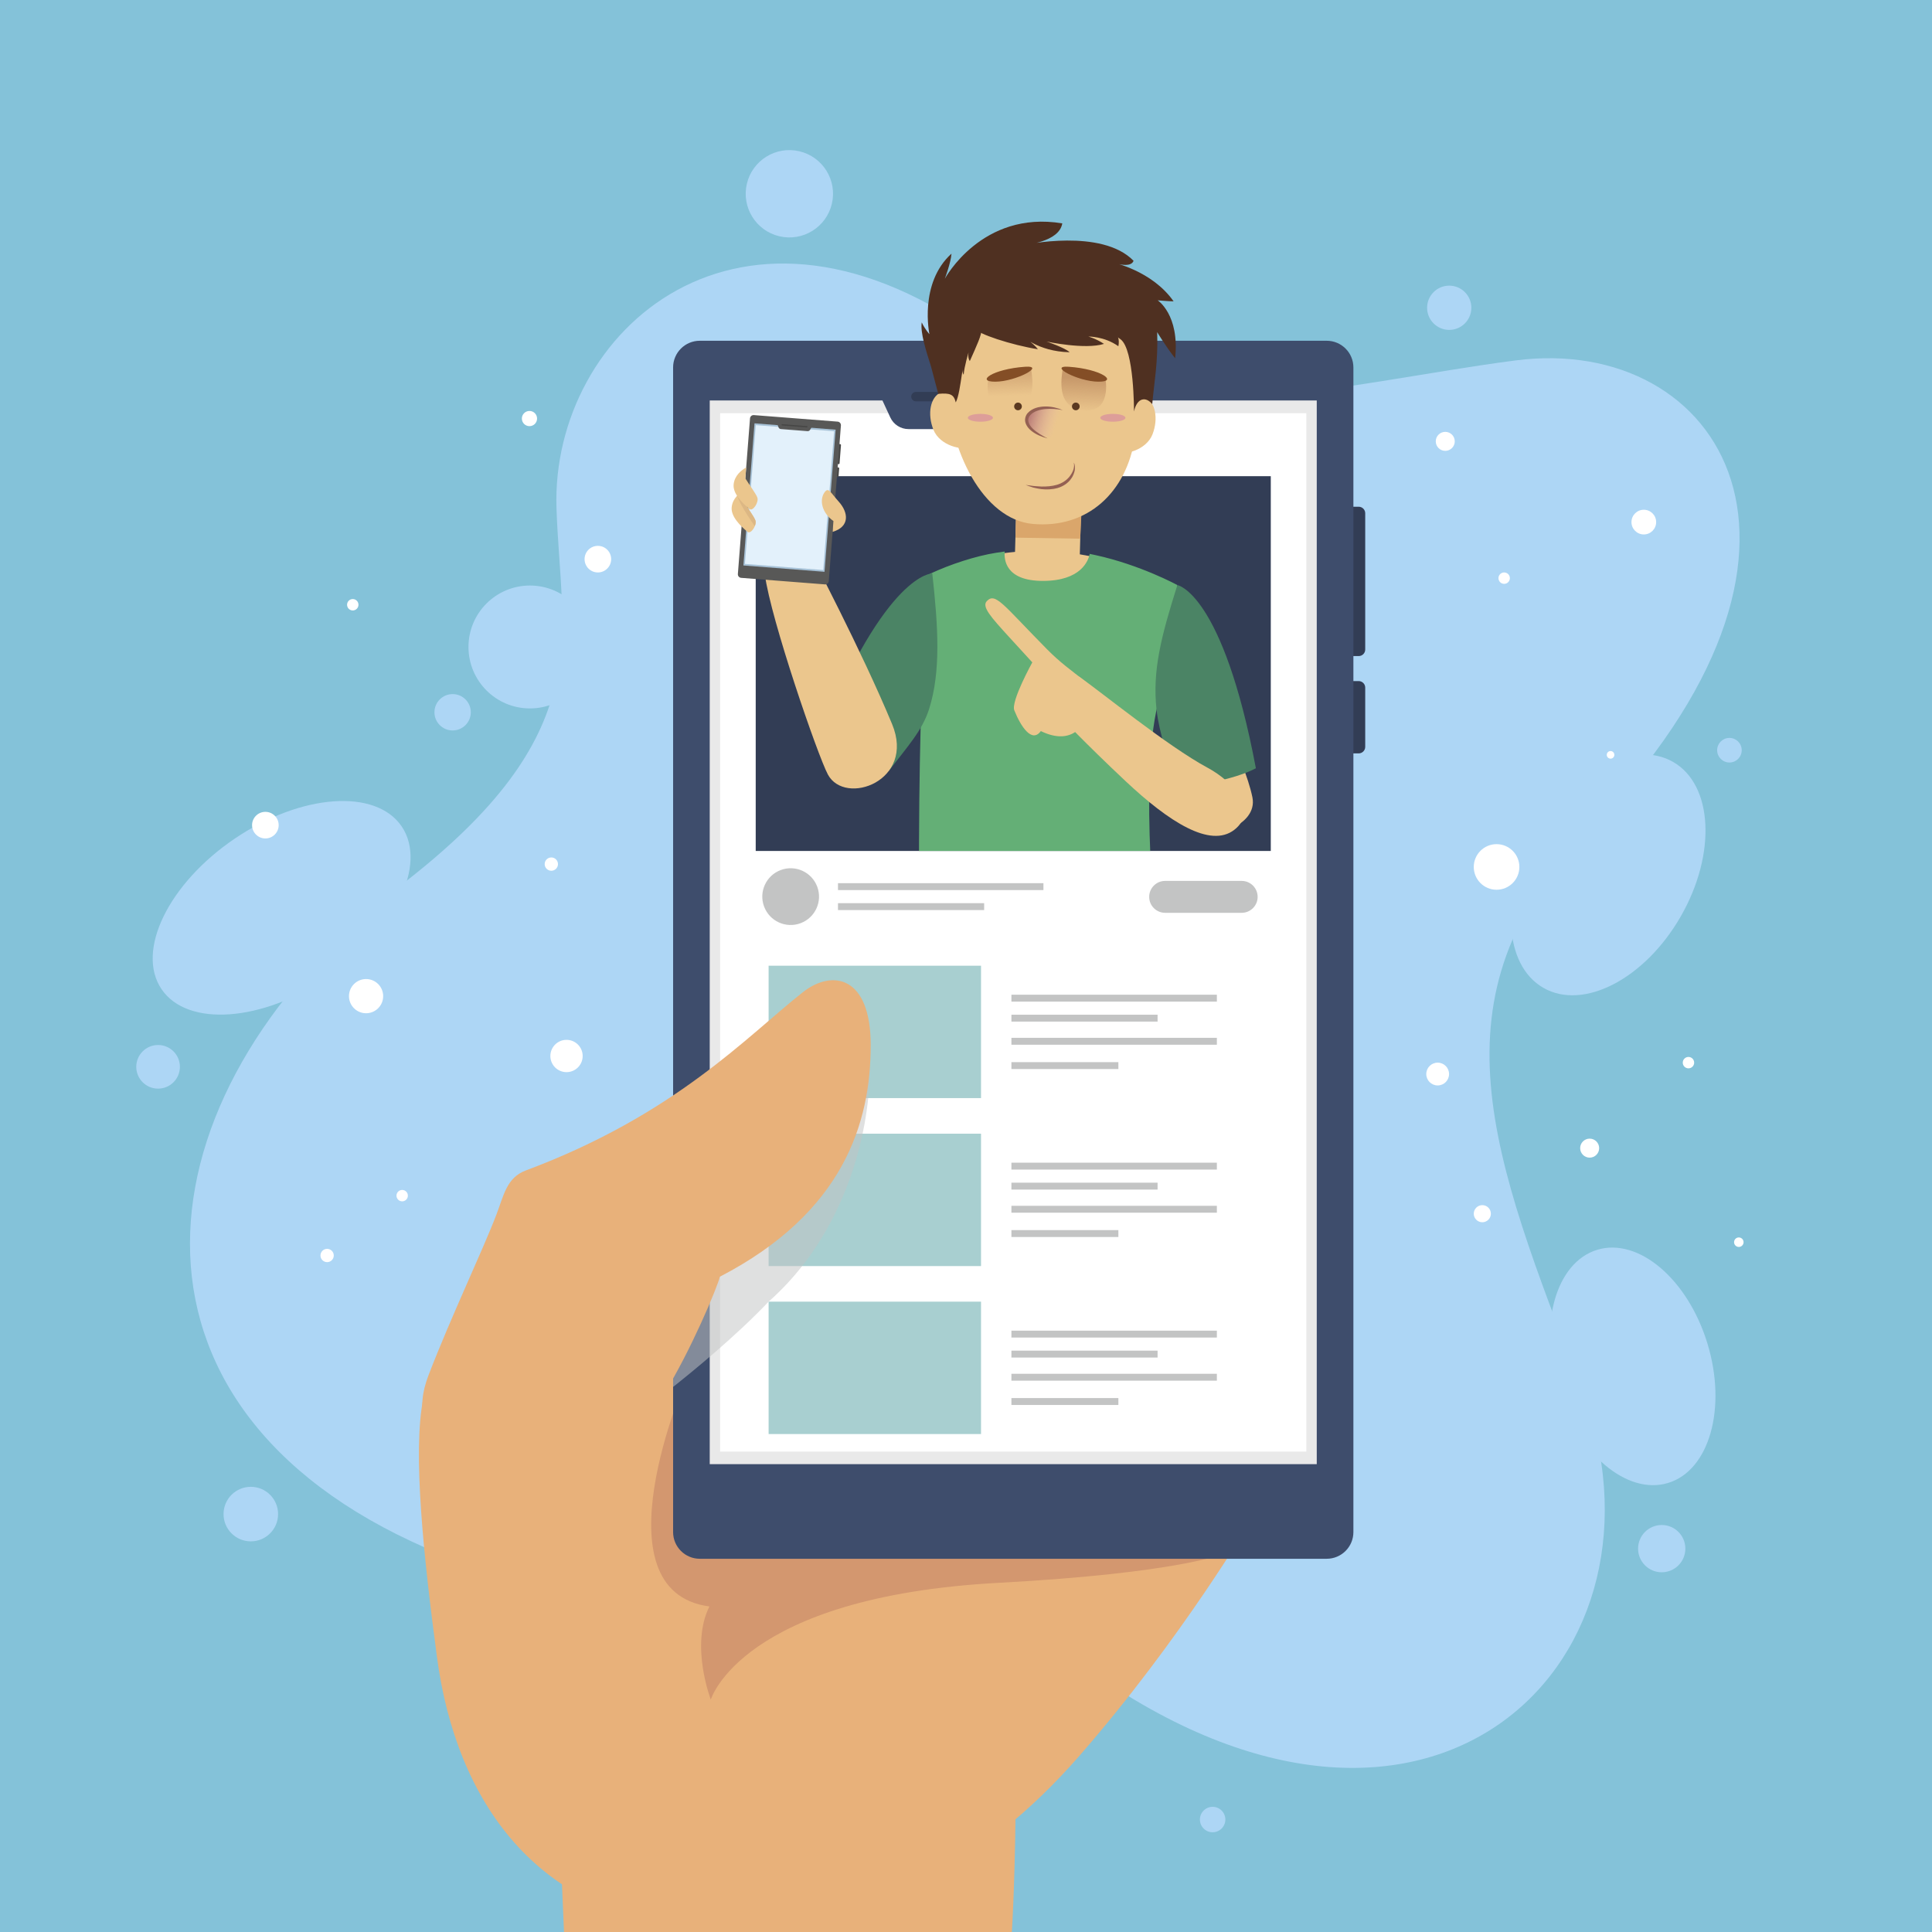 <?xml version="1.0" encoding="utf-8"?>
<!-- Generator: Adobe Illustrator 27.5.0, SVG Export Plug-In . SVG Version: 6.00 Build 0)  -->
<svg version="1.1" xmlns="http://www.w3.org/2000/svg" xmlns:xlink="http://www.w3.org/1999/xlink" x="0px" y="0px"
	 viewBox="0 0 500 500" style="enable-background:new 0 0 500 500;" xml:space="preserve">
<g id="BACKGROUND">
	<rect style="fill:#84C2D9;" width="500" height="500"/>
</g>
<g id="OBJECTS">
	<g>
		<g>
			<path style="fill:#ADD6F5;" d="M106.542,398.939c-82.191-38.356-69.681-118.567-2.939-169.741
				c51.435-39.437,41.493-64.283,40.414-97.729c-1.47-45.558,47.551-90.433,111.408-43.077
				c36.288,26.911,92.595,10.55,136.957,4.867c52.685-6.75,89.327,48.893,18.757,121.499
				c-42.074,43.288-24.842,84.483-1.856,144.501c26.453,69.072-37.475,135.205-125.652,74.216
				C202,377.014,194.719,440.088,106.542,398.939z"/>
			
				<ellipse transform="matrix(0.498 -0.867 0.867 0.498 12.383 474.6)" style="fill:#ADD6F5;" cx="416.407" cy="226.597" rx="33.715" ry="21.628"/>
			<circle style="fill:#ADD6F5;" cx="137.145" cy="167.437" r="15.903"/>
			<path style="fill:#ADD6F5;" d="M450.758,194.154c0,1.757-1.424,3.181-3.181,3.181c-1.757,0-3.181-1.424-3.181-3.181
				c0-1.757,1.424-3.181,3.181-3.181C449.334,190.974,450.758,192.398,450.758,194.154z"/>
			
				<ellipse transform="matrix(0.828 -0.561 0.561 0.828 -119.235 81.367)" style="fill:#ADD6F5;" cx="72.896" cy="234.867" rx="37.532" ry="21.628"/>
			<circle style="fill:#ADD6F5;" cx="375.059" cy="79.65" r="5.725"/>
			<path style="fill:#ADD6F5;" d="M121.845,184.335c0,2.599-2.107,4.705-4.705,4.705c-2.599,0-4.706-2.107-4.706-4.705
				c0-2.599,2.107-4.705,4.706-4.705C119.739,179.63,121.845,181.736,121.845,184.335z"/>
			
				<ellipse transform="matrix(0.229 -0.974 0.974 0.229 108.604 237.526)" style="fill:#ADD6F5;" cx="204.191" cy="50.23" rx="11.293" ry="11.293"/>
			
				<ellipse transform="matrix(0.957 -0.291 0.291 0.957 -84.623 138.501)" style="fill:#ADD6F5;" cx="422.523" cy="353.26" rx="20.233" ry="31.526"/>
			<path style="fill:#ADD6F5;" d="M317.121,470.896c0,1.819-1.475,3.294-3.294,3.294c-1.819,0-3.294-1.475-3.294-3.294
				s1.475-3.294,3.294-3.294C315.646,467.603,317.121,469.077,317.121,470.896z"/>
			<path style="fill:#ADD6F5;" d="M436.169,400.785c0,3.378-2.739,6.117-6.117,6.117c-3.378,0-6.117-2.739-6.117-6.117
				c0-3.378,2.739-6.117,6.117-6.117C433.43,394.668,436.169,397.407,436.169,400.785z"/>
			<path style="fill:#ADD6F5;" d="M71.968,391.845c0,3.898-3.16,7.058-7.058,7.058s-7.058-3.16-7.058-7.058s3.16-7.058,7.058-7.058
				S71.968,387.947,71.968,391.845z"/>
			<path style="fill:#ADD6F5;" d="M46.558,276.091c0,3.118-2.528,5.647-5.646,5.647s-5.647-2.528-5.647-5.647
				s2.528-5.646,5.647-5.646S46.558,272.973,46.558,276.091z"/>
		</g>
		<g>
			<path style="fill:#E8B17A;" d="M169.568,323.211c11.643,16.436,37.609,34.711,42.244,62.058c1.399,8.257,112.167,7.8,112.167,7.8
				s-18.018,30.829-44.675,61.385c-24.397,27.966-56.811,47.19-98.544,44.477c-41.733-2.713-62.705-32.668-67.682-70.131
				c-3.377-25.42-6.367-53.006-3.53-66.893C112.903,345.492,169.568,323.211,169.568,323.211z"/>
		</g>
		<path style="fill:#D3976F;" d="M177.477,357.1c0,0-23.748,54.692,6.117,58.65c-5.037,10.075,0.36,24.108,0.36,24.108
			s7.853-26.637,74.482-30.224c46.776-2.519,58.29-7.556,58.29-7.556L177.477,357.1z"/>
		<path style="fill:#E8B17A;" d="M144.634,468.67l1.329,31.33h115.903c0,0,1.009-15.658,1.009-39.858
			C219.459,452.759,144.634,468.67,144.634,468.67z"/>
		<path style="fill:#323D55;" d="M351.628,131.141H347.7v38.65h3.928c0.933,0,1.69-0.757,1.69-1.69v-35.271
			C353.318,131.898,352.561,131.141,351.628,131.141z"/>
		<path style="fill:#323D55;" d="M351.628,176.263H347.7v18.713h3.928c0.933,0,1.69-0.757,1.69-1.69v-15.333
			C353.318,177.02,352.561,176.263,351.628,176.263z"/>
		<path style="fill:#3E4D6C;" d="M343.348,88.188h-162.24c-3.816,0-6.909,3.093-6.909,6.909v301.401
			c0,3.816,3.094,6.909,6.909,6.909h162.24c3.816,0,6.909-3.093,6.909-6.909V95.097C350.257,91.281,347.164,88.188,343.348,88.188z"
			/>
		<rect x="183.68" y="103.642" style="fill:#E9E9E9;" width="157.095" height="275.28"/>
		<rect x="186.375" y="106.935" style="fill:#FFFFFF;" width="151.706" height="268.733"/>
		<rect x="198.916" y="293.397" style="fill:#A8CFD0;" width="54.973" height="34.263"/>
		<g>
			<rect x="261.754" y="300.902" style="fill:#C3C4C4;" width="53.17" height="1.784"/>
			<rect x="261.754" y="312.061" style="fill:#C3C4C4;" width="53.17" height="1.784"/>
			<rect x="261.754" y="306.077" style="fill:#C3C4C4;" width="37.826" height="1.784"/>
			<rect x="261.754" y="318.351" style="fill:#C3C4C4;" width="27.681" height="1.784"/>
		</g>
		<rect x="198.916" y="336.867" style="fill:#A8CFD0;" width="54.973" height="34.263"/>
		<g>
			<rect x="261.754" y="344.373" style="fill:#C3C4C4;" width="53.17" height="1.784"/>
			<rect x="261.754" y="355.532" style="fill:#C3C4C4;" width="53.17" height="1.784"/>
			<rect x="261.754" y="349.547" style="fill:#C3C4C4;" width="37.826" height="1.784"/>
			<rect x="261.754" y="361.822" style="fill:#C3C4C4;" width="27.681" height="1.784"/>
		</g>
		<rect x="198.916" y="249.926" style="fill:#A8CFD0;" width="54.973" height="34.263"/>
		<rect x="195.578" y="123.236" style="fill:#323D55;" width="133.3" height="96.993"/>
		<path style="fill:#3E4D6C;" d="M286.866,111.048h-51.743c-2.024,0-3.864-1.176-4.714-3.013l-5.758-12.445h72.686l-5.758,12.445
			C290.73,109.872,288.89,111.048,286.866,111.048z"/>
		<path style="opacity:0.52;fill:#C3C4C4;" d="M198.916,336.867c27.122-23.943,29.906-65.234,22.966-77.537l-47.684,77.188v22.417
			C179.081,355.076,190.43,345.838,198.916,336.867z"/>
		<g>
			<path style="fill:#E8B17A;" d="M171.795,360.811c6.852-10.952,13.94-27.824,14.501-30.397
				c32.076-16.64,39.042-39.879,39.042-59.957c0-17.902-9.934-19.685-17.569-13.665c-14.501,11.434-32.949,31.65-71.708,46.129
				c-4.946,1.848-5.695,6.459-7.575,11.373c-3.649,9.541-11.662,26.221-17.582,41.6c-3.429,8.908-1.453,15.825,6.451,19.777
				C125.261,379.623,160.693,378.556,171.795,360.811z"/>
		</g>
		
			<line style="fill:none;stroke:#323D55;stroke-width:2.439;stroke-linecap:round;stroke-miterlimit:10;" x1="237.042" y1="102.646" x2="284.789" y2="102.646"/>
		
			<ellipse transform="matrix(0.937 -0.349 0.349 0.937 -68.121 85.977)" style="fill:#C3C4C4;" cx="204.63" cy="232.106" rx="7.343" ry="7.343"/>
		<path style="fill:#C3C4C4;" d="M321.347,227.978h-19.812c-2.28,0-4.128,1.848-4.128,4.128v0c0,2.28,1.848,4.128,4.128,4.128
			h19.812c2.28,0,4.128-1.848,4.128-4.128v0C325.475,229.826,323.627,227.978,321.347,227.978z"/>
		<rect x="216.871" y="228.567" style="fill:#C3C4C4;" width="53.17" height="1.784"/>
		<rect x="216.871" y="233.741" style="fill:#C3C4C4;" width="37.826" height="1.784"/>
		<g>
			<rect x="261.754" y="257.432" style="fill:#C3C4C4;" width="53.17" height="1.784"/>
			<rect x="261.754" y="268.591" style="fill:#C3C4C4;" width="53.17" height="1.784"/>
			<rect x="261.754" y="262.606" style="fill:#C3C4C4;" width="37.826" height="1.784"/>
			<rect x="261.754" y="274.881" style="fill:#C3C4C4;" width="27.681" height="1.784"/>
		</g>
		<g>
			<defs>
				<polygon id="SVGID_1_" points="328.878,220.229 190.711,220.229 183.263,44.357 328.878,44.357 				"/>
			</defs>
			<clipPath id="SVGID_00000149374131333700617780000011133714683143183253_">
				<use xlink:href="#SVGID_1_"  style="overflow:visible;"/>
			</clipPath>
			<g style="clip-path:url(#SVGID_00000149374131333700617780000011133714683143183253_);">
				<path style="fill:#EBC68D;" d="M305.434,199.681c1.749,6.121,3.827,10.516,5.465,14.1c1.749,3.826,14.755,0.109,13.225-7.432
					c-1.071-5.276-4.263-12.351-4.263-12.351L305.434,199.681z"/>
				<path style="fill:#EBC68D;" d="M269.716,151.225c9.928,0,12.309-5.508,12.651-7.23c-7.051-1.419-14.031-1.991-22.712-0.818
					C259.457,145.177,259.965,151.225,269.716,151.225z"/>
				<polygon style="fill:#EBC68D;" points="262.8,138.808 263.163,125.616 279.935,126.077 279.656,136.223 279.294,149.394 
					262.522,148.933 				"/>
				<polygon style="fill:#DAA66B;" points="263.163,125.616 280.202,125.884 279.923,131.77 279.561,139.412 262.789,139.144 				
					"/>
				<path style="fill:#64AF76;" d="M304.703,151.414c0,0-9.556-5.217-21.19-7.752c-0.504-0.111-1.001-0.215-1.496-0.313
					c-0.343,1.722-2.202,6.989-12.131,6.989c-9.751,0-10.062-5.604-9.863-7.604c-0.722,0.097-1.456,0.203-2.214,0.322
					c-5.296,0.833-11.846,2.972-17.124,5.438c0,0-3.486,20.952-2.751,95.223c0,0,23.63,8.497,61.559,1.263
					c0,0-4.797-42.736,0.131-62.646C299.623,182.334,303.144,163.929,304.703,151.414z"/>
				<path style="fill:#4B8465;" d="M325.023,198.829c-8.585-45.461-20.32-47.415-20.32-47.415
					c-4.2,13.292-6.496,22.168-5.388,32.254c0.652,5.929,2.977,12.628,5.456,19.947C309.164,203.339,318.92,202,325.023,198.829z"/>
				<g>
					<path style="fill:#EBC68D;" d="M287.061,108.402c-1.589,4.116-1.557,7.285,1.131,8.477c2.685,1.193,8.492-0.377,10.081-4.494
						c1.591-4.121,0.699-8.423-1.989-9.615C293.598,101.578,288.649,104.284,287.061,108.402z"/>
					<path style="fill:#FFFFFF;" d="M276.66,123.922c-0.315-0.098-0.683-0.195-1.07-0.299c0.069-0.322,0.111-0.547,0.11-0.628
						L276.66,123.922z"/>
					<path style="fill:#EBC68D;" d="M293.697,113.289c-2.159,14.097-12.209,23.56-26.389,22.308
						c-12.9-1.139-21.821-19.17-22.183-35.618c-0.363-16.449,8.452-29.46,24.027-29.219
						C293.007,71.13,298.246,83.581,293.697,113.289z"/>
					<path style="fill:#EBC68D;" d="M252.731,107.09c1.64,4.098,1.647,7.265-1.026,8.492c-2.669,1.225-8.496-0.271-10.135-4.369
						c-1.642-4.1-0.803-8.412,1.869-9.639C246.109,100.347,251.092,102.992,252.731,107.09z"/>
					
						<linearGradient id="SVGID_00000108988578596284272330000018038523487499998884_" gradientUnits="userSpaceOnUse" x1="-6116.527" y1="1755.296" x2="-6122.578" y2="1759.057" gradientTransform="matrix(-0.968 0.251 0.251 0.968 -6095.309 -54.472)">
						<stop  offset="0" style="stop-color:#BC7F78"/>
						<stop  offset="1" style="stop-color:#E6B8AC;stop-opacity:0"/>
					</linearGradient>
					<path style="fill:url(#SVGID_00000108988578596284272330000018038523487499998884_);" d="M273.389,105.601
						c-3.779-0.756-6.962-0.135-7.671,2.667c-0.708,2.803,3.115,4.513,6.251,4.881C275.107,113.518,276.33,106.189,273.389,105.601z
						"/>
					<g>
						<path style="fill:#946053;" d="M275.051,106.13c-1.527-0.276-3.06-0.406-4.552-0.268c-1.46,0.146-3,0.58-3.892,1.597
							c-0.434,0.498-0.608,1.144-0.42,1.776c0.157,0.642,0.612,1.229,1.133,1.741c1.073,1.017,2.43,1.779,3.805,2.489
							c-1.493-0.404-2.989-0.965-4.248-1.992c-0.627-0.506-1.193-1.163-1.467-2.017c-0.298-0.851-0.037-1.887,0.545-2.547
							c1.211-1.318,2.939-1.675,4.507-1.71C272.06,105.169,273.618,105.538,275.051,106.13z"/>
					</g>
					<g>
						<path style="fill:#946053;" d="M277.893,119.733c0.38,0.609,0.336,1.386,0.236,2.088c-0.167,0.698-0.433,1.392-0.863,1.986
							c-0.817,1.228-2.137,2.069-3.524,2.483c-1.402,0.391-2.853,0.454-4.257,0.292c-0.702-0.077-1.387-0.255-2.071-0.393
							c-0.665-0.23-1.332-0.431-1.979-0.684c0.698,0.066,1.376,0.184,2.057,0.273c0.686,0.036,1.365,0.122,2.041,0.139
							c1.353,0.023,2.696-0.079,3.96-0.443c1.259-0.363,2.415-1.057,3.243-2.067C277.52,122.413,278.221,121.097,277.893,119.733z"
							/>
					</g>
					<g>
						
							<linearGradient id="SVGID_00000102525000251541733130000002878247209181432984_" gradientUnits="userSpaceOnUse" x1="-6133.576" y1="1747.789" x2="-6131.065" y2="1756.307" gradientTransform="matrix(-0.968 0.251 0.251 0.968 -6095.309 -54.472)">
							<stop  offset="0" style="stop-color:#C7986A"/>
							<stop  offset="1" style="stop-color:#C7986A;stop-opacity:0"/>
						</linearGradient>
						<path style="fill:url(#SVGID_00000102525000251541733130000002878247209181432984_);" d="M275.037,95.383
							c-0.346,2.591-1.799,10.194,5.491,10.802c7.291,0.608,5.558-8.206,5.558-8.206S278.367,95.722,275.037,95.383z"/>
						<path style="fill:#5A3921;" d="M277.456,105.432c0.138,0.532,0.681,0.851,1.213,0.713c0.532-0.138,0.851-0.681,0.713-1.213
							c-0.138-0.532-0.681-0.851-1.213-0.713C277.637,104.356,277.318,104.899,277.456,105.432z"/>
						<path style="fill:#844E26;" d="M276.609,94.918c8.36,0.582,12.946,3.904,7.633,3.862
							C278.929,98.738,271.096,94.535,276.609,94.918z"/>
					</g>
					<g>
						
							<linearGradient id="SVGID_00000071524874492892080910000016206496319304668830_" gradientUnits="userSpaceOnUse" x1="7150.168" y1="-1701.127" x2="7152.678" y2="-1692.609" gradientTransform="matrix(0.968 0.251 -0.251 0.968 -7086.863 -54.472)">
							<stop  offset="0" style="stop-color:#C7986A"/>
							<stop  offset="1" style="stop-color:#C7986A;stop-opacity:0"/>
						</linearGradient>
						<path style="fill:url(#SVGID_00000071524874492892080910000016206496319304668830_);" d="M266.84,95.383
							c0.346,2.591,1.799,10.194-5.491,10.802c-7.291,0.608-5.558-8.206-5.558-8.206S263.509,95.722,266.84,95.383z"/>
						<path style="fill:#5A3921;" d="M264.421,105.432c-0.138,0.532-0.681,0.851-1.213,0.713c-0.532-0.138-0.851-0.681-0.713-1.213
							c0.138-0.532,0.681-0.851,1.213-0.713C264.239,104.356,264.559,104.899,264.421,105.432z"/>
						<path style="fill:#844E26;" d="M265.267,94.918c-8.359,0.582-12.946,3.904-7.633,3.862
							C262.947,98.738,270.78,94.535,265.267,94.918z"/>
					</g>
					<path style="fill:#DD9E99;" d="M284.759,108.126c0,0.561,1.456,1.016,3.252,1.016c1.796,0,3.251-0.455,3.251-1.016
						c0-0.561-1.456-1.016-3.251-1.016C286.215,107.11,284.759,107.565,284.759,108.126z"/>
					<path style="fill:#DD9E99;" d="M250.477,108.126c0,0.561,1.456,1.016,3.251,1.016c1.796,0,3.252-0.455,3.252-1.016
						c0-0.561-1.456-1.016-3.252-1.016C251.933,107.11,250.477,107.565,250.477,108.126z"/>
				</g>
				<path id="XMLID_4_" style="fill:#4F3021;" d="M299.48,85.954c0.266,7.7-0.797,13.143-1.286,18.635
					c-1.603-1.98-3.908-1.766-4.718,1.898c0,0,0.074-16.034-3.476-18.677c-7.323-5.453-6.955,1.262-16.888-1.097
					c-6.608-1.569-15.728-7.616-22.251,2.732c-1.957,3.104-1.982,11.651-3.509,14.7c-0.5-2.1-1.459-2.487-4.529-2.216l-1.876-7.075
					c-1.34-4.253-2.801-8.767-2.402-11.422c0.797,1.726,1.991,3.053,1.991,3.053s-2.788-13.143,5.708-20.842
					c-0.133,2.257-1.726,6.505-1.726,6.505s9.558-17.789,30.401-14.338c-0.797,4.912-9.824,5.576-9.824,5.576
					s20.046-4.381,28.277,4.115c-0.796,2.124-5.443,0.398-5.443,0.398s10.222,2.124,15.798,10.089c-1.195,0-4.115-0.265-4.115-0.265
					s5.709,3.717,4.514,15.001C301.604,89.538,299.48,85.954,299.48,85.954z"/>
				<path style="fill:#4F3021;" d="M286.875,84.164c0,0,3.331,1.896,2.554,5.438c-3.628-2.591-7.775-2.505-7.775-2.505
					s1.987,0.518,4.06,1.9c-4.924,1.555-14.858-0.605-14.858-0.605s4.837,1.641,5.961,2.764c-8.379-0.173-12.612-4.492-12.612-4.492
					s3.11,1.987,4.406,3.715c-6.652-1.037-15.915-4.042-16.347-5.424C263.685,77.686,280.397,81.148,286.875,84.164z"/>
				<path style="fill:#4F3021;" d="M253.895,85.4c0.396,0.84-1.286,4.401-2.917,8.06c-0.643-1.088-0.297-2.324-0.297-2.324
					s-1.137,3.708-1.286,5.835c-1.434-1.978,1.632-9.642,1.632-9.642L253.895,85.4z"/>
				<path style="fill:#4B8465;" d="M212.125,190.965c17.258-42.925,29.149-42.561,29.149-42.561
					c1.536,13.855,2.243,25.358-0.806,35.036c-1.792,5.689-5.666,9.795-10.467,16.133
					C225.747,198.448,217.495,195.261,212.125,190.965z"/>
				<path style="fill:#EBC68D;" d="M214.253,200.438c-2.624-4.907-14.774-40.159-16.303-51.71
					c1.699-2.378,11.724-5.572,11.724-5.572s13.177,24.938,21.191,44.221C237.012,202.166,218.671,208.696,214.253,200.438z"/>
				<g>
					<path style="fill:#464645;" d="M217.438,114.943l-0.525-0.041l-0.403,5.165l0.525,0.041c0.125,0.01,0.234-0.083,0.243-0.208
						l0.368-4.713C217.655,115.062,217.562,114.953,217.438,114.943z"/>
					<path style="fill:#464645;" d="M216.967,120.973l-0.525-0.041l-0.195,2.501l0.525,0.041c0.125,0.01,0.234-0.084,0.243-0.208
						l0.16-2.049C217.185,121.092,217.092,120.983,216.967,120.973z"/>
					<path style="fill:#585857;" d="M216.779,109.117l-21.68-1.692c-0.51-0.04-0.956,0.341-0.995,0.851l-3.144,40.276
						c-0.04,0.51,0.341,0.956,0.851,0.995l21.68,1.692c0.51,0.04,0.956-0.341,0.995-0.851l3.144-40.276
						C217.67,109.603,217.289,109.157,216.779,109.117z"/>
					
						<rect x="193.814" y="110.28" transform="matrix(0.997 0.078 -0.078 0.997 10.637 -15.511)" style="fill:#A7C2D7;" width="21.056" height="36.897"/>
					
						<rect x="194.175" y="110.722" transform="matrix(0.997 0.078 -0.078 0.997 10.637 -15.511)" style="fill:#E3F1FB;" width="20.334" height="36.02"/>
					<path style="fill:#585857;" d="M208.993,111.583l-6.914-0.54c-0.27-0.021-0.504-0.197-0.598-0.452l-0.64-1.723l9.713,0.758
						l-0.899,1.603C209.522,111.466,209.263,111.604,208.993,111.583z"/>
					
						<line style="fill:none;stroke:#464645;stroke-width:0.327;stroke-linecap:round;stroke-miterlimit:10;" x1="202.423" y1="109.94" x2="208.803" y2="110.438"/>
				</g>
				<g>
					<path style="fill:#EBC68D;" d="M192.603,126.89c-1.264,0.721-3.013,2.085-3.243,4.393c-0.231,2.308,2.104,4.704,4.097,6.356
						c0.858,0.711,2.515-1.76,2.022-3.008c-0.426-1.079-1.926-3.041-3.08-4.906L192.603,126.89z"/>
				</g>
				<g>
					<path style="fill:#DCB784;" d="M195.479,134.631c-0.426-1.079-1.926-3.041-3.08-4.906l0.205-2.835
						c-0.579,0.33-1.255,0.804-1.845,1.432c0.979,2.689,3.727,6.643,4.586,7.844C195.561,135.628,195.648,135.058,195.479,134.631z"
						/>
				</g>
				<g>
					<path style="fill:#EBC68D;" d="M193.108,120.982c-1.264,0.721-3.013,2.085-3.244,4.393c-0.231,2.308,2.104,4.704,4.097,6.356
						c0.858,0.711,2.515-1.76,2.022-3.008c-0.426-1.079-1.926-3.04-3.08-4.906L193.108,120.982z"/>
				</g>
				<path style="fill:#EBC68D;" d="M215.681,134.837c-3.044-2.147-3.685-5.541-2.265-7.456c1.015-1.368,1.461,0.008,3.657,2.452
					c2.502,2.786,2.928,6.457-1.577,7.809C215.624,135.949,215.681,134.837,215.681,134.837z"/>
				<path style="fill:#EBC68D;" d="M267.161,171.422c0,0-4.713-5.142-6.048-6.607c-4.622-5.073-7.105-7.803-5.724-9.251
					c2.241-2.351,4.178,0.918,15.571,12.454c3.342,3.385,6.099,5.351,10.163,8.51c0.689,0.536,2.532,2.53,1.087,6.986
					c-1.212,3.736-4.42,9.753-12.848,5.69c-2.312,3.204-5.183-1.185-6.859-5.365C261.571,181.514,267.161,171.422,267.161,171.422z"
					/>
				<path style="fill:#EBC68D;" d="M274.283,185.363c0,0,6.339,6.777,17.051,16.832c11.144,10.462,21.86,17.379,28.09,12.57
					c6.23-4.809,0.032-12.353-6.886-16.067c-10.383-5.574-27.881-19.873-33.193-23.536
					C277.055,174.794,274.076,182.65,274.283,185.363z"/>
			</g>
		</g>
		<g>
			<path style="fill:#FFFFFF;" d="M390.752,149.625c0,0.815-0.66,1.475-1.475,1.475s-1.475-0.66-1.475-1.475
				c0-0.815,0.66-1.475,1.475-1.475S390.752,148.81,390.752,149.625z"/>
			<path style="fill:#FFFFFF;" d="M428.614,135.119c0,1.765-1.431,3.196-3.196,3.196c-1.765,0-3.196-1.431-3.196-3.196
				s1.431-3.196,3.196-3.196C427.183,131.923,428.614,133.354,428.614,135.119z"/>
			<circle style="fill:#FFFFFF;" cx="387.31" cy="224.365" r="5.901"/>
			<path style="fill:#FFFFFF;" d="M417.796,195.354c0,0.543-0.44,0.983-0.983,0.983s-0.983-0.44-0.983-0.983
				c0-0.543,0.44-0.984,0.983-0.984S417.796,194.811,417.796,195.354z"/>
			<path style="fill:#FFFFFF;" d="M438.448,275.012c0,0.815-0.66,1.475-1.475,1.475s-1.475-0.66-1.475-1.475s0.66-1.475,1.475-1.475
				S438.448,274.197,438.448,275.012z"/>
			<path style="fill:#FFFFFF;" d="M385.835,314.103c0,1.222-0.991,2.213-2.213,2.213c-1.222,0-2.213-0.991-2.213-2.213
				c0-1.222,0.991-2.213,2.213-2.213C384.844,311.891,385.835,312.881,385.835,314.103z"/>
			<circle style="fill:#FFFFFF;" cx="372.067" cy="277.962" r="2.95"/>
			<path style="fill:#FFFFFF;" d="M413.862,297.139c0,1.358-1.101,2.458-2.459,2.458c-1.358,0-2.458-1.101-2.458-2.458
				c0-1.358,1.101-2.459,2.458-2.459C412.762,294.681,413.862,295.781,413.862,297.139z"/>
			<path style="fill:#FFFFFF;" d="M451.233,321.479c0,0.679-0.55,1.229-1.229,1.229c-0.679,0-1.229-0.55-1.229-1.229
				c0-0.679,0.55-1.229,1.229-1.229C450.682,320.25,451.233,320.8,451.233,321.479z"/>
			<path style="fill:#FFFFFF;" d="M376.492,114.221c0,1.358-1.101,2.459-2.459,2.459c-1.358,0-2.458-1.101-2.458-2.459
				c0-1.358,1.101-2.458,2.458-2.458C375.391,111.763,376.492,112.863,376.492,114.221z"/>
			<path style="fill:#FFFFFF;" d="M138.994,108.321c0,1.086-0.88,1.967-1.967,1.967s-1.967-0.881-1.967-1.967
				c0-1.086,0.881-1.967,1.967-1.967S138.994,107.234,138.994,108.321z"/>
			<path style="fill:#FFFFFF;" d="M92.773,156.509c0,0.815-0.66,1.475-1.475,1.475s-1.475-0.66-1.475-1.475s0.66-1.475,1.475-1.475
				S92.773,155.694,92.773,156.509z"/>
			<path style="fill:#FFFFFF;" d="M158.171,144.708c0,1.901-1.541,3.442-3.442,3.442s-3.442-1.541-3.442-3.442
				c0-1.901,1.541-3.442,3.442-3.442S158.171,142.807,158.171,144.708z"/>
			<circle style="fill:#FFFFFF;" cx="142.682" cy="223.628" r="1.721"/>
			<path style="fill:#FFFFFF;" d="M99.165,257.802c0,2.444-1.981,4.425-4.425,4.425s-4.425-1.981-4.425-4.425
				c0-2.444,1.981-4.425,4.425-4.425S99.165,255.358,99.165,257.802z"/>
			<circle style="fill:#FFFFFF;" cx="146.615" cy="273.291" r="4.18"/>
			<circle style="fill:#FFFFFF;" cx="84.659" cy="324.921" r="1.721"/>
			<circle style="fill:#FFFFFF;" cx="68.679" cy="213.548" r="3.442"/>
			<path style="fill:#FFFFFF;" d="M105.557,309.432c0,0.815-0.66,1.475-1.475,1.475c-0.815,0-1.475-0.66-1.475-1.475
				c0-0.815,0.66-1.475,1.475-1.475C104.897,307.957,105.557,308.617,105.557,309.432z"/>
		</g>
	</g>
</g>
</svg>
